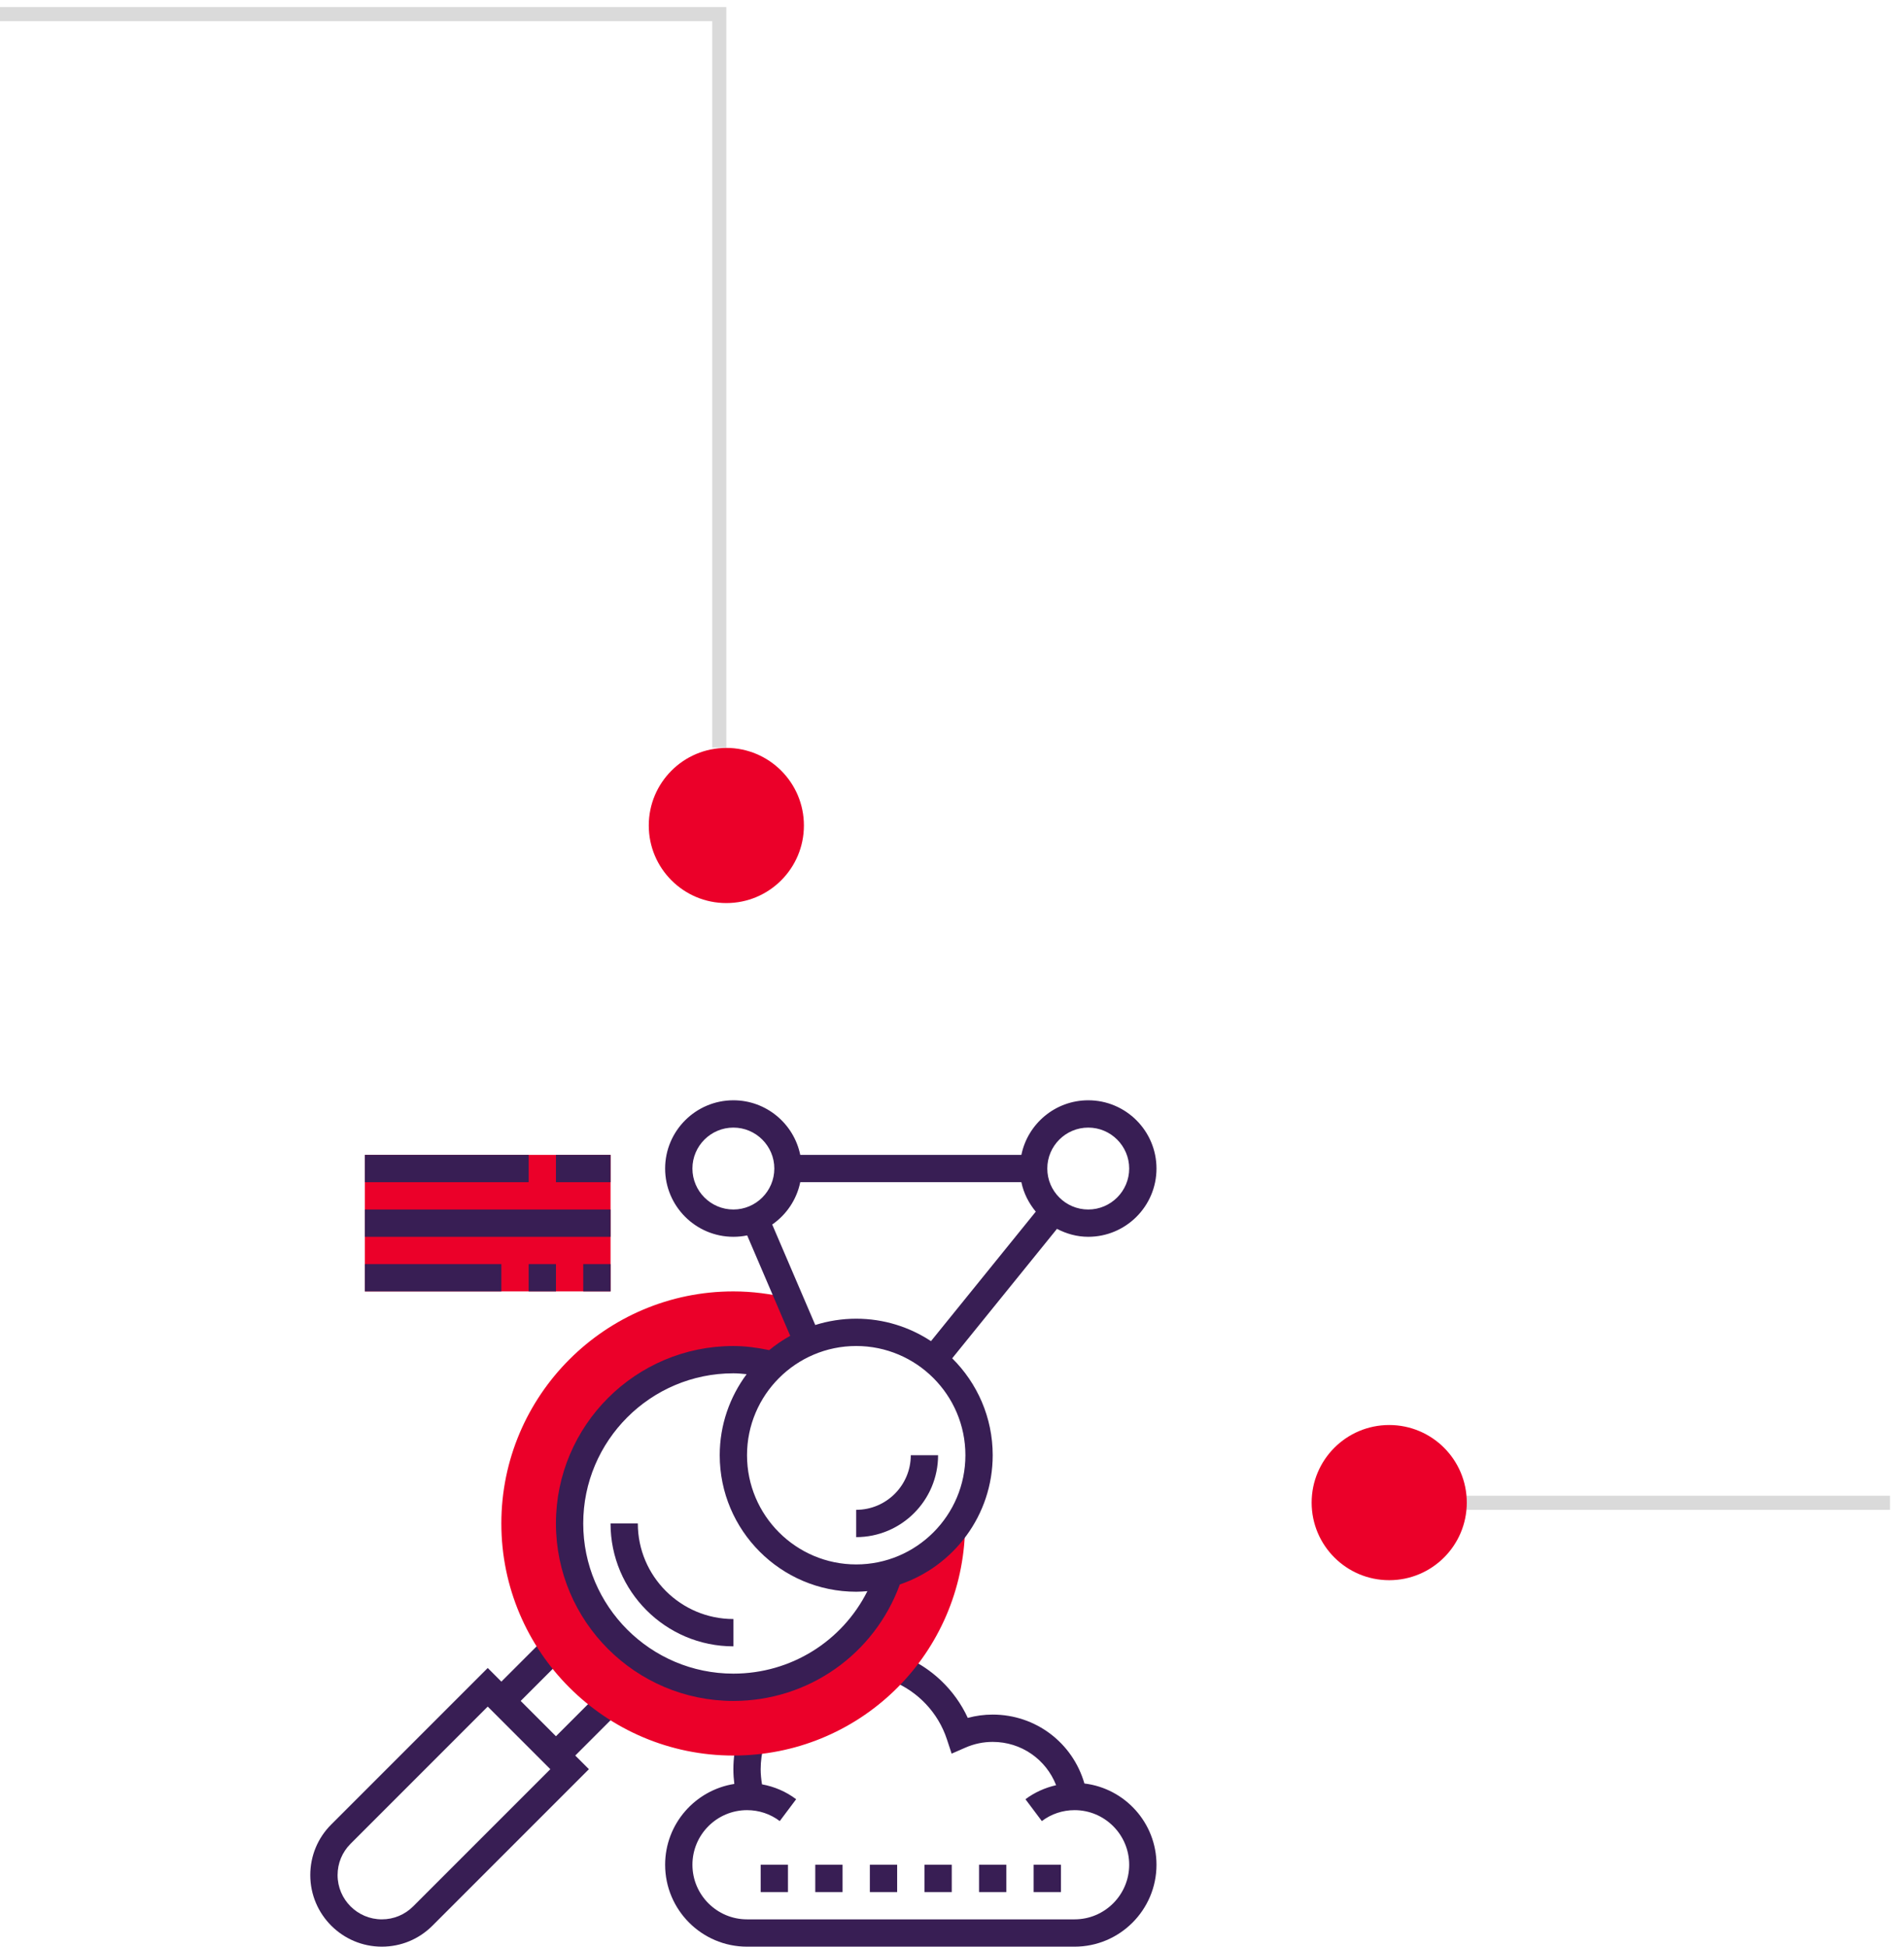 <svg width="135" height="138" viewBox="0 0 135 138" fill="none" xmlns="http://www.w3.org/2000/svg">
<path d="M0 1L51 1L51 53" stroke="#DADADA"/>
<circle cx="51.5" cy="58.52" r="5.5" fill="#EB0029"/>
<path d="M43.849 121.391L42.48 120.022L39.419 123.083L36.917 120.581L39.978 117.52L38.609 116.151L35.548 119.212L34.581 118.244L23.486 129.339C22.527 130.297 22 131.57 22 132.927C22 135.724 24.276 138 27.074 138C28.428 138 29.702 137.473 30.661 136.514L41.755 125.419L40.788 124.452L43.849 121.391ZM29.293 135.145C28.7 135.738 27.911 136.064 27.074 136.064C25.343 136.064 23.936 134.657 23.936 132.927C23.936 132.088 24.262 131.3 24.855 130.708L34.581 120.981L39.019 125.419L29.293 135.145Z" fill="#381E54"/>
<path d="M76.888 126.433C76.062 123.561 73.446 121.548 70.386 121.548C69.784 121.548 69.194 121.627 68.619 121.783C67.696 119.781 66.033 118.195 63.94 117.354L63.218 119.149C65.091 119.902 66.521 121.418 67.141 123.306L67.474 124.317L68.45 123.89C69.065 123.621 69.716 123.484 70.386 123.484C72.418 123.484 74.171 124.73 74.882 126.553C74.101 126.733 73.362 127.058 72.708 127.549L73.87 129.098C74.543 128.59 75.347 128.323 76.192 128.323C78.327 128.323 80.063 130.059 80.063 132.193C80.063 134.328 78.327 136.064 76.192 136.064H52.967C50.832 136.064 49.096 134.328 49.096 132.193C49.096 130.059 50.832 128.323 52.967 128.323C53.812 128.323 54.616 128.59 55.288 129.097L56.45 127.548C55.728 127.004 54.902 126.653 54.029 126.493C53.973 126.138 53.934 125.781 53.934 125.419C53.934 124.849 54.015 124.262 54.171 123.673L52.301 123.173C52.1 123.925 51.999 124.681 51.999 125.419C51.999 125.77 52.023 126.118 52.065 126.464C49.291 126.9 47.16 129.299 47.16 132.193C47.16 135.396 49.764 138 52.967 138H76.192C79.395 138 81.999 135.396 81.999 132.193C81.999 129.227 79.762 126.778 76.888 126.433Z" fill="#381E54"/>
<path d="M57.805 132.194H59.74V134.129H57.805V132.194Z" fill="#381E54"/>
<path d="M61.676 132.194H63.611V134.129H61.676V132.194Z" fill="#381E54"/>
<path d="M69.418 132.194H71.353V134.129H69.418V132.194Z" fill="#381E54"/>
<path d="M73.289 132.194H75.225V134.129H73.289V132.194Z" fill="#381E54"/>
<path d="M65.547 132.194H67.482V134.129H65.547V132.194Z" fill="#381E54"/>
<path d="M53.934 132.194H55.869V134.129H53.934V132.194Z" fill="#381E54"/>
<path d="M68.045 107.843C66.906 109.623 65.141 110.958 63.058 111.541C61.559 116.222 57.177 119.613 51.998 119.613C45.585 119.613 40.386 114.413 40.386 108C40.386 101.587 45.585 96.387 51.998 96.387C52.977 96.387 53.921 96.522 54.828 96.749C55.569 96.069 56.434 95.528 57.376 95.136L55.948 92.041C54.658 91.72 53.334 91.548 51.998 91.548C42.927 91.548 35.547 98.928 35.547 108C35.547 117.072 42.927 124.452 51.998 124.452C60.822 124.452 68.033 117.54 68.415 108.717L68.43 108.385L68.045 107.843Z" fill="#EB0029"/>
<path d="M25.871 81.871H43.29V91.548H25.871V81.871Z" fill="#EB0029"/>
<path d="M25.871 81.871H37.484V83.806H25.871V81.871Z" fill="#381E54"/>
<path d="M39.418 81.871H43.289V83.806H39.418V81.871Z" fill="#381E54"/>
<path d="M25.871 85.742H43.29V87.677H25.871V85.742Z" fill="#381E54"/>
<path d="M43.291 91.548H41.355V89.613H43.291V91.548ZM39.42 91.548H37.484V89.613H39.42V91.548Z" fill="#381E54"/>
<path d="M25.871 89.613H35.548V91.548H25.871V89.613Z" fill="#381E54"/>
<path d="M51.999 116.71C47.197 116.71 43.289 112.803 43.289 108H45.224C45.224 111.735 48.263 114.774 51.999 114.774V116.71Z" fill="#381E54"/>
<path d="M77.16 78C74.824 78 72.869 79.665 72.419 81.871H56.74C56.29 79.665 54.335 78 51.999 78C49.331 78 47.16 80.171 47.16 82.839C47.16 85.507 49.331 87.677 51.999 87.677C52.334 87.677 52.661 87.643 52.977 87.578L56.028 94.697C55.501 94.991 55.002 95.329 54.54 95.712C53.682 95.532 52.829 95.419 51.999 95.419C45.062 95.419 39.418 101.063 39.418 108C39.418 114.937 45.062 120.581 51.999 120.581C57.317 120.581 61.99 117.281 63.802 112.323C67.624 111.028 70.386 107.415 70.386 103.161C70.386 100.477 69.285 98.046 67.514 96.291L74.943 87.114C75.611 87.462 76.357 87.677 77.16 87.677C79.828 87.677 81.999 85.507 81.999 82.839C81.999 80.171 79.828 78 77.16 78ZM49.095 82.839C49.095 81.238 50.398 79.936 51.999 79.936C53.599 79.936 54.902 81.238 54.902 82.839C54.902 84.439 53.599 85.742 51.999 85.742C50.398 85.742 49.095 84.439 49.095 82.839ZM51.999 118.645C46.129 118.645 41.353 113.869 41.353 108C41.353 102.131 46.129 97.355 51.999 97.355C52.307 97.355 52.624 97.386 52.939 97.416C51.746 99.025 51.031 101.009 51.031 103.161C51.031 108.497 55.372 112.839 60.708 112.839C60.975 112.839 61.239 112.82 61.501 112.798C59.714 116.353 56.079 118.645 51.999 118.645ZM68.45 103.161C68.45 107.43 64.977 110.903 60.708 110.903C56.44 110.903 52.966 107.43 52.966 103.161C52.966 98.893 56.44 95.419 60.708 95.419C64.977 95.419 68.45 98.893 68.45 103.161ZM60.708 93.484C59.697 93.484 58.721 93.642 57.805 93.93L54.753 86.808C55.756 86.11 56.487 85.046 56.74 83.806H72.419C72.58 84.593 72.947 85.297 73.44 85.895L66.01 95.074C64.485 94.072 62.665 93.484 60.708 93.484ZM77.16 85.742C75.559 85.742 74.257 84.439 74.257 82.839C74.257 81.238 75.559 79.936 77.16 79.936C78.761 79.936 80.063 81.238 80.063 82.839C80.063 84.439 78.761 85.742 77.16 85.742Z" fill="#381E54"/>
<path d="M60.707 107.032V108.968C63.909 108.968 66.513 106.364 66.513 103.161H64.578C64.578 105.296 62.842 107.032 60.707 107.032Z" fill="#381E54"/>
<path d="M98.992 106.534H134.006" stroke="#DADADA"/>
<circle cx="98.5" cy="106.521" r="5.5" fill="#EB0029"/>
</svg>
